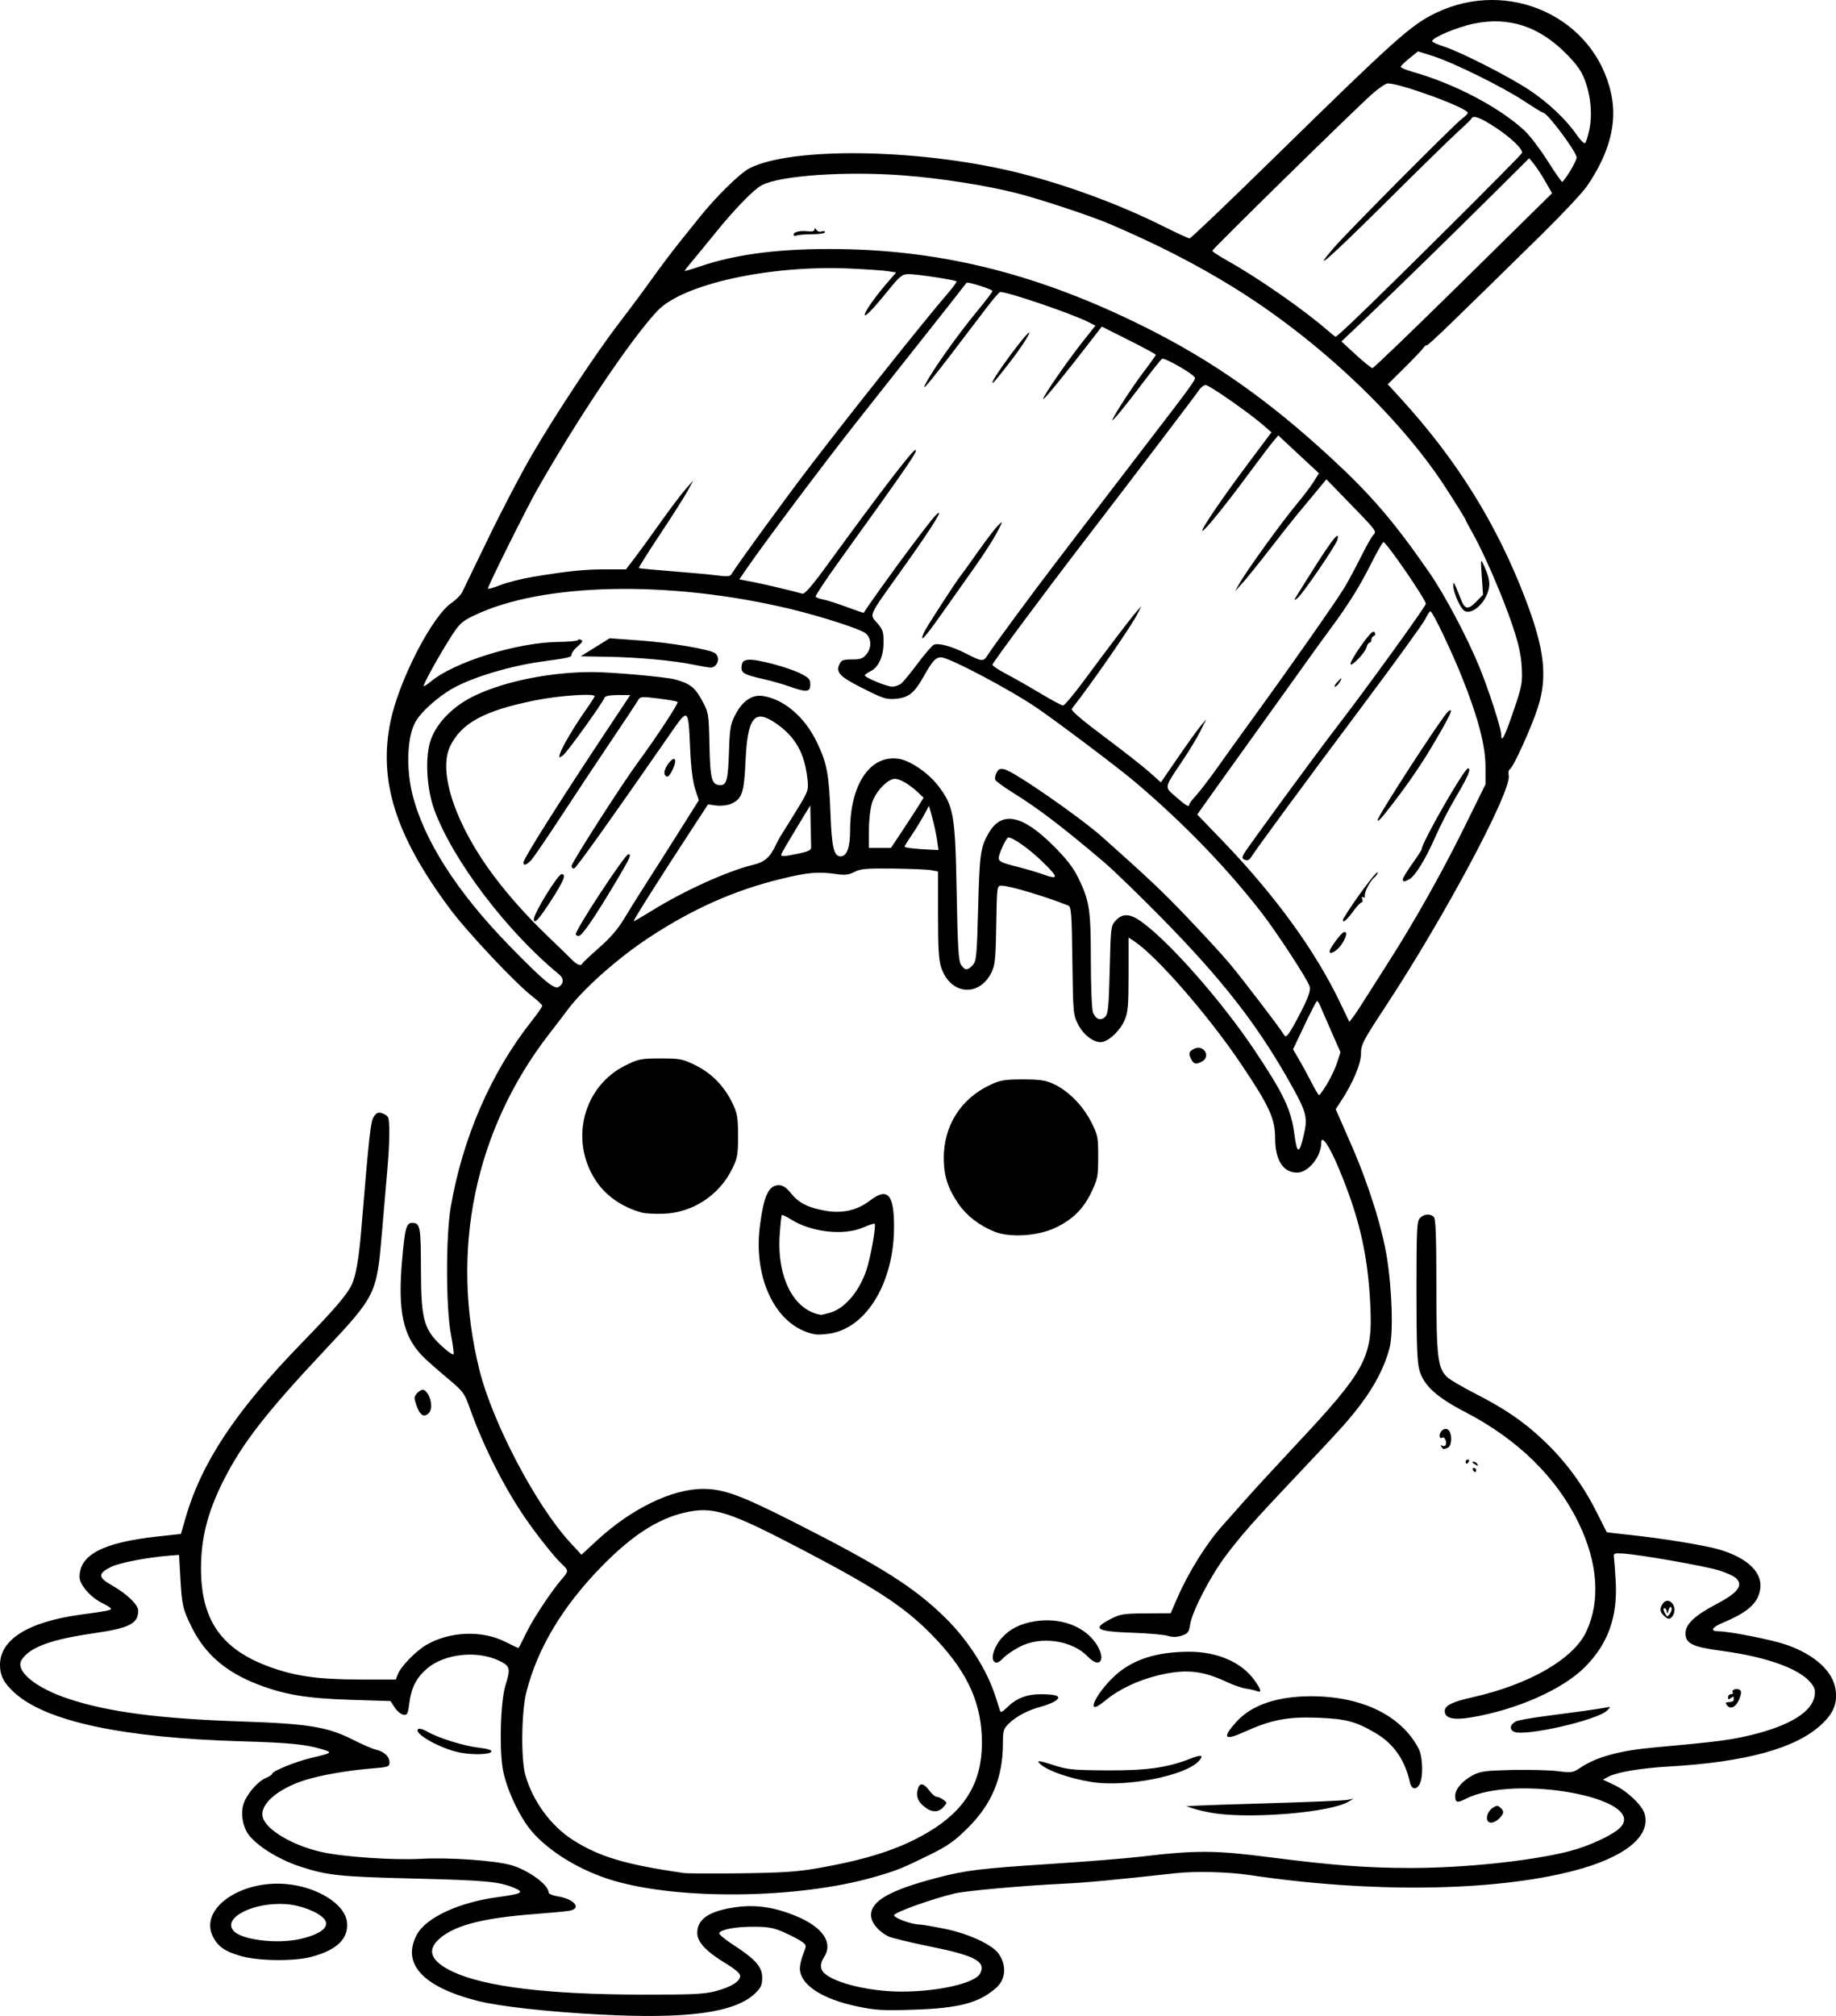 <?xml version="1.0" encoding="UTF-8" standalone="no"?>
<!-- Created with Inkscape (http://www.inkscape.org/) -->

<svg
   width="232.009mm"
   height="254.655mm"
   viewBox="0 0 232.009 254.655"
   version="1.1"
   id="svg1"
   xml:space="preserve"
   xmlns="http://www.w3.org/2000/svg"
   xmlns:svg="http://www.w3.org/2000/svg"><defs
     id="defs1" /><g
     id="layer1"
     transform="translate(-184.702,84.612)"><path
       style="fill:#000000"
       d="m 260.637,169.866 c -6.664,-0.349 -12.815,-1.033 -15.564,-1.73 -6.934,-1.759 -9.644,-4.694 -7.707,-8.349 1.148,-2.165 5.28,-4.091 10.208,-4.757 3.072,-0.415 3.436,-0.614 2.129,-1.162 -1.929,-0.81 -3.532,-0.96 -12.747,-1.19 -9.389,-0.235 -10.842,-0.388 -14.287,-1.503 -2.968,-0.961 -6.005,-2.937 -6.802,-4.427 -0.556,-1.039 -0.723,-2.389 -0.42,-3.404 0.372,-1.25 1.792,-2.931 2.846,-3.367 0.442,-0.183 0.804,-0.422 0.804,-0.53 0,-0.333 2.945,-1.534 4.895,-1.995 2.726,-0.645 2.781,-0.686 1.455,-1.092 -2.057,-0.63 -4.189,-0.843 -10.186,-1.016 -15.006,-0.435 -24.699,-2.498 -28.694,-6.107 -1.383,-1.25 -1.865,-2.168 -1.865,-3.552 0,-3.211 3.589,-5.444 10.186,-6.339 3.321,-0.45 3.837,-0.551 3.833,-0.751 -0.002,-0.103 -0.484,-0.417 -1.072,-0.699 -1.475,-0.707 -2.894,-2.329 -2.894,-3.308 0,-2.815 2.949,-4.353 9.789,-5.108 l 3.023,-0.333 0.571,-1.984 c 2.03,-7.05 6.371,-13.58 14.764,-22.205 4.025,-4.137 5.621,-5.998 6.241,-7.278 0.513,-1.059 0.904,-3.277 1.195,-6.764 1.023,-12.288 1.196,-13.853 1.595,-14.463 0.321,-0.49 0.562,-0.601 1.003,-0.464 0.319,0.1 0.668,0.314 0.775,0.476 0.274,0.416 0.244,3.21 -0.071,6.777 -0.148,1.673 -0.444,5.126 -0.658,7.673 -0.67,7.967 -0.725,8.081 -7.297,15.082 -7.446,7.931 -10.422,11.774 -12.806,16.536 -1.946,3.886 -2.777,7.17 -2.777,10.966 0,6.524 2.573,10.218 8.666,12.441 3.238,1.182 6.178,1.594 11.383,1.595 l 4.571,8.5e-4 0.251,-0.659 c 0.369,-0.97 2.259,-2.923 3.578,-3.696 2.941,-1.724 7.016,-1.899 9.959,-0.428 0.896,0.448 1.661,0.814 1.701,0.814 0.039,0 0.49,-0.871 1.002,-1.935 0.862,-1.793 3.2,-5.308 4.597,-6.911 0.752,-0.864 0.746,-0.977 -0.099,-1.758 -0.898,-0.83 -3.12,-3.616 -4.625,-5.801 -2.663,-3.865 -5.328,-9.139 -6.995,-13.846 -0.703,-1.985 -0.827,-2.15 -2.941,-3.916 -1.214,-1.014 -2.603,-2.251 -3.087,-2.75 -2.44,-2.512 -3.11,-5.67 -2.552,-12.031 0.359,-4.095 0.537,-4.762 1.273,-4.762 1.012,0 1.102,0.467 1.111,5.808 0.011,6.668 0.351,7.781 3.101,10.168 0.483,0.419 0.94,0.701 1.015,0.625 0.075,-0.075 -0.069,-1.192 -0.32,-2.482 -0.646,-3.314 -0.664,-12.421 -0.033,-16.103 1.507,-8.785 5.125,-17.083 10.285,-23.585 0.709,-0.894 1.285,-1.727 1.279,-1.852 -0.006,-0.125 -0.549,-0.644 -1.208,-1.153 -2.187,-1.69 -8.307,-8.198 -10.531,-11.199 -6.819,-9.2 -8.986,-16.083 -7.428,-23.594 1.07,-5.159 5.253,-13.277 7.697,-14.937 0.561,-0.381 1.166,-0.986 1.344,-1.345 0.178,-0.359 1.677,-3.45 3.331,-6.87 1.654,-3.42 4.115,-8.123 5.469,-10.451 2.985,-5.133 8.208,-13.022 11.122,-16.801 1.178,-1.528 2.994,-3.969 4.034,-5.424 1.04,-1.455 2.553,-3.469 3.362,-4.475 0.809,-1.006 1.992,-2.482 2.63,-3.28 2.145,-2.685 5.169,-5.653 6.391,-6.272 5.283,-2.677 20.98,-2.488 33.2,0.401 6.166,1.457 13.272,4.039 18.999,6.903 1.721,0.86 3.249,1.564 3.397,1.564 0.148,0 4.991,-4.624 10.762,-10.277 15.238,-14.922 17.206,-16.683 20.332,-18.194 9.247,-4.468 20.134,0.56 22.185,10.246 0.775,3.658 -0.223,7.447 -3.058,11.61 -0.545,0.8 -3.118,3.546 -5.718,6.102 -11.542,11.345 -14.349,14.052 -14.53,14.008 -0.106,-0.026 -0.289,0.113 -0.406,0.307 -0.118,0.194 -1.184,1.314 -2.369,2.489 l -2.155,2.135 1.678,1.838 c 7.081,7.755 12.121,15.866 15.727,25.314 2.403,6.296 2.801,9.783 1.561,13.665 -0.796,2.49 -3.076,7.523 -3.538,7.809 -0.165,0.102 -0.234,0.45 -0.152,0.774 0.456,1.818 -8.032,17.747 -15.53,29.145 -2.896,4.402 -3.133,4.858 -3.135,6.026 -0.002,1.28 -1.047,3.747 -2.55,6.019 l -0.645,0.975 1.96,4.471 c 2.172,4.954 3.936,10.558 4.532,14.392 0.645,4.154 0.794,9.43 0.319,11.283 -0.582,2.27 -1.81,4.694 -3.553,7.012 -1.573,2.091 -2.365,2.973 -8.499,9.46 -5.141,5.436 -6.694,7.195 -8.649,9.791 -1.947,2.585 -4.25,7.024 -4.504,8.679 -0.149,0.972 -0.286,1.152 -1.065,1.41 -0.618,0.204 -1.159,0.213 -1.754,0.03 -0.473,-0.146 -2.408,-0.319 -4.299,-0.385 -4.812,-0.168 -5.351,-0.497 -2.892,-1.763 1.17,-0.602 1.624,-0.673 4.428,-0.69 l 3.124,-0.019 0.857,-1.972 c 1.421,-3.269 3.729,-6.943 5.776,-9.197 0.482,-0.531 1.71,-1.914 2.729,-3.073 1.019,-1.159 3.846,-4.235 6.283,-6.835 9.08,-9.686 9.907,-11.231 9.578,-17.911 -0.313,-6.365 -1.393,-11.029 -3.992,-17.234 -1.218,-2.908 -2.213,-4.334 -2.213,-3.171 0,1.729 -1.637,3.737 -3.046,3.737 -1.767,0 -2.769,-1.576 -2.775,-4.366 -0.006,-2.47 -0.74,-4.064 -4.33,-9.393 -4.118,-6.112 -10.669,-13.629 -13.489,-15.476 l -0.701,-0.46 v 4.639 c 0,3.956 -0.073,4.81 -0.499,5.802 -0.51,1.189 -1.718,2.413 -2.685,2.72 -0.941,0.299 -2.427,-0.705 -3.164,-2.136 -0.651,-1.264 -0.667,-1.432 -0.754,-8.092 -0.079,-6.045 -0.138,-6.821 -0.529,-6.977 -2.96,-1.178 -7.429,-2.51 -8.422,-2.51 -0.579,0 -0.585,0.044 -0.667,4.961 -0.072,4.33 -0.149,5.095 -0.611,6.016 -1.583,3.156 -5.172,2.81 -6.338,-0.611 -0.317,-0.93 -0.409,-2.432 -0.409,-6.679 v -5.48 l -0.86,-0.161 c -0.473,-0.088 -2.646,-0.181 -4.829,-0.206 -3.349,-0.038 -4.11,0.028 -4.872,0.425 -0.708,0.368 -1.196,0.428 -2.249,0.276 -2.34,-0.339 -3.637,-0.225 -7.092,0.621 -5.826,1.427 -11.032,3.737 -16.522,7.33 -4.071,2.665 -8.536,6.641 -10.531,9.379 -0.295,0.405 -1.267,1.677 -2.159,2.827 -9.42,12.137 -12.593,27.415 -8.829,42.515 1.645,6.6 7.147,17.068 11.403,21.696 l 1.481,1.61 1.959,-1.809 c 4.349,-4.018 9.48,-6.509 13.403,-6.509 2.617,0 4.735,0.776 11.574,4.24 10.927,5.534 15.141,8.198 19.034,12.032 2.931,2.886 5.3,6.615 6.386,10.054 0.23,0.728 0.47,1.486 0.534,1.686 0.084,0.262 0.316,0.163 0.836,-0.357 1.209,-1.209 2.517,-1.726 4.355,-1.721 2.07,0.005 2.661,0.297 1.765,0.871 -0.347,0.222 -1.165,0.545 -1.819,0.718 -1.581,0.417 -3.038,1.18 -3.987,2.087 -0.702,0.671 -0.777,0.906 -0.777,2.451 0,4.398 -1.374,7.717 -4.466,10.788 -1.655,1.644 -2.515,2.248 -4.795,3.37 -3.527,1.735 -4.163,1.99 -7.036,2.814 -9.551,2.74 -24.548,2.934 -32.973,0.428 -4.088,-1.216 -8.02,-3.59 -10.264,-6.197 -1.472,-1.71 -3.033,-4.961 -3.595,-7.487 -0.548,-2.462 -0.386,-8.924 0.275,-11.015 0.663,-2.096 0.58,-2.4 -0.846,-3.074 -2.788,-1.32 -6.888,-0.866 -9.073,1.004 -1.345,1.151 -2,2.429 -2.243,4.378 -0.17,1.361 -0.254,1.524 -0.75,1.452 -0.307,-0.044 -0.799,-0.45 -1.092,-0.902 l -0.533,-0.821 -5.027,-0.158 c -5.578,-0.175 -8.405,-0.65 -11.857,-1.993 -3.931,-1.529 -6.547,-3.79 -8.189,-7.08 -1.173,-2.35 -1.285,-2.83 -1.484,-6.325 l -0.166,-2.91 -1.058,0.081 c -2.87,0.22 -6.46,0.907 -7.538,1.442 -1.696,0.842 -1.665,1.323 0.15,2.347 1.829,1.032 3.287,2.437 3.287,3.167 0,1.654 -1.102,2.211 -5.69,2.875 -5.34,0.773 -7.999,1.752 -9.028,3.326 -0.906,1.385 1.7,3.558 5.948,4.957 5.037,1.659 11.453,2.499 21.735,2.844 8.554,0.287 10.981,0.684 14.198,2.324 1.14,0.581 2.431,1.138 2.867,1.237 1.041,0.236 1.72,0.87 1.72,1.607 0,0.552 -0.15,0.605 -2.183,0.768 -3.034,0.244 -6.372,0.819 -8.403,1.448 -3.523,1.091 -5.836,3.09 -5.433,4.695 0.401,1.597 3.761,3.591 7.438,4.415 2.759,0.618 9.075,1.051 12.55,0.86 3.549,-0.195 9.291,0.204 11.377,0.79 2.179,0.613 4.761,2.487 4.762,3.457 1.8e-4,0.169 0.506,0.389 1.125,0.488 2.166,0.349 3.128,1.561 1.455,1.834 -0.473,0.077 -2.467,0.264 -4.432,0.414 -6.123,0.47 -9.616,1.321 -11.594,2.825 -2.076,1.579 -1.626,3.057 1.359,4.46 4.02,1.89 12.031,2.865 23.728,2.886 6.678,0.012 8.054,-0.054 9.525,-0.455 1.947,-0.531 3.043,-1.219 3.043,-1.911 0,-0.297 -0.636,-0.856 -1.72,-1.511 -2.579,-1.56 -3.704,-2.75 -3.704,-3.917 0,-1.748 1.488,-2.758 4.771,-3.236 2.597,-0.378 4.982,-0.031 7.775,1.131 3.325,1.384 4.658,3.362 3.479,5.163 -0.544,0.83 -0.524,1.527 0.059,2.055 1.388,1.256 5.803,2.3 9.729,2.3 4.631,0 9.269,-1.059 9.914,-2.262 0.817,-1.526 -0.589,-2.287 -6.375,-3.452 -2.492,-0.502 -4.85,-1.077 -5.239,-1.279 -1.286,-0.665 -2.151,-1.743 -2.151,-2.68 0,-1.791 2.412,-3.152 8.334,-4.702 3.667,-0.96 5.466,-1.178 14.552,-1.767 4.366,-0.283 9.443,-0.693 11.284,-0.912 6.924,-0.823 9.28,-0.81 16.233,0.086 7.958,1.026 12.311,1.356 17.859,1.353 6.778,-0.003 15.202,-0.896 19.981,-2.118 2.489,-0.636 5.572,-2.074 6.449,-3.008 3.459,-3.681 -13.311,-6.786 -19.526,-3.615 -1.107,0.565 -1.347,0.495 -1.347,-0.393 0,-0.819 0.918,-1.89 2.208,-2.573 0.957,-0.507 1.596,-0.594 4.936,-0.672 2.11,-0.049 4.703,0.017 5.762,0.146 1.805,0.221 1.985,0.195 2.873,-0.408 2.017,-1.371 4.97,-2.186 9.349,-2.581 8.065,-0.728 9.7,-0.94 12.413,-1.608 4.778,-1.176 7.546,-2.899 7.87,-4.901 0.118,-0.73 0.012,-1.081 -0.517,-1.71 -1.493,-1.774 -5.611,-3.238 -11.209,-3.985 -3.706,-0.494 -4.582,-0.919 -4.582,-2.221 0,-1.145 1.14,-2.229 3.836,-3.647 2.723,-1.432 3.45,-2.329 2.626,-3.24 -0.255,-0.282 -1.248,-0.755 -2.206,-1.051 -1.814,-0.561 -10.122,-2.02 -12.193,-2.141 -1.051,-0.062 -1.181,-0.009 -1.112,0.448 0.043,0.285 0.145,1.649 0.225,3.031 0.262,4.513 -0.956,7.921 -3.883,10.864 -2.82,2.835 -8.601,5.392 -14.387,6.364 -2.247,0.378 -3.333,0.113 -3.333,-0.811 0,-0.684 0.95,-1.158 3.44,-1.716 7.256,-1.626 12.86,-4.862 14.467,-8.351 1.782,-3.869 1.447,-8.621 -0.959,-13.626 -2.784,-5.792 -7.711,-10.62 -14.352,-14.064 -3.614,-1.874 -5.23,-3.342 -5.784,-5.252 -0.3,-1.036 -0.383,-3.216 -0.383,-10.072 0,-7.839 0.046,-8.797 0.444,-9.194 0.52,-0.52 1.302,-0.576 1.752,-0.126 0.234,0.234 0.318,2.529 0.318,8.683 0,9.023 0.169,10.431 1.384,11.567 0.33,0.308 1.886,1.219 3.457,2.023 3.853,1.972 6.125,3.522 8.66,5.907 2.722,2.56 4.988,5.601 6.664,8.941 0.73,1.455 1.344,2.666 1.365,2.692 0.021,0.025 1.287,0.177 2.814,0.337 4.391,0.461 9.763,1.346 11.584,1.909 3.545,1.095 5.373,2.958 4.977,5.072 -0.321,1.709 -1.585,2.815 -4.722,4.129 -1.408,0.59 -1.638,1.075 -0.509,1.075 1.335,0 6.748,1.072 8.516,1.686 3.689,1.281 6.008,3.431 6.277,5.819 0.19,1.688 -0.309,2.865 -1.809,4.269 -3.215,3.007 -9.543,4.748 -19.288,5.306 -3.483,0.199 -6.519,0.707 -7.59,1.268 l -0.737,0.386 1.508,0.714 c 1.64,0.776 3.524,2.608 3.796,3.69 0.708,2.821 -2.636,5.461 -9.016,7.117 -10.076,2.616 -25.609,2.823 -40.865,0.543 -2.776,-0.415 -6.879,-0.521 -9.406,-0.243 -8.097,0.89 -11.37,1.195 -14.287,1.333 -4.863,0.23 -12.166,0.883 -13.602,1.217 -2.802,0.652 -7.697,2.406 -7.697,2.758 0,0.362 2.249,1.179 3.248,1.179 0.278,0 1.712,0.246 3.187,0.546 2.983,0.608 5.961,1.984 6.77,3.129 1.045,1.478 0.915,3.257 -0.316,4.331 -2.193,1.913 -4.674,2.563 -10.507,2.753 -3.772,0.123 -4.726,0.067 -7.011,-0.411 -4.526,-0.946 -7.276,-2.77 -7.276,-4.826 0,-0.412 0.194,-1.235 0.432,-1.829 0.424,-1.059 0.42,-1.089 -0.179,-1.527 -0.336,-0.246 -1.335,-0.769 -2.218,-1.164 -1.331,-0.594 -1.993,-0.719 -3.856,-0.726 -2.258,-0.009 -4.08,0.32 -4.37,0.789 -0.086,0.138 0.689,0.798 1.722,1.466 2.861,1.851 3.706,2.803 3.706,4.174 0,0.928 -0.154,1.279 -0.86,1.962 -2.54,2.458 -8.491,3.284 -19.513,2.706 z m 27.384,-18.491 c 6.392,-1.129 10.411,-2.439 13.981,-4.557 4.657,-2.763 6.765,-6.257 6.782,-11.241 0.017,-4.822 -1.684,-8.722 -5.66,-12.983 -3.651,-3.912 -7.129,-6.261 -16.691,-11.274 -9.736,-5.104 -11.629,-5.704 -15.282,-4.847 -3.393,0.796 -6.642,2.913 -10.438,6.8 -4.927,5.046 -8.089,10.324 -9.494,15.851 -0.627,2.467 -0.705,8.411 -0.136,10.451 0.917,3.29 3.201,6.424 5.981,8.208 3.33,2.137 6.636,3.127 14.023,4.198 0.437,0.063 3.711,0.079 7.276,0.034 5.158,-0.064 7.131,-0.195 9.657,-0.642 z m 13.382,-7.854 c -0.792,-0.666 -1.004,-1.424 -0.653,-2.336 0.244,-0.637 0.735,-0.504 1.385,0.375 0.323,0.437 0.739,0.794 0.925,0.794 0.186,0 0.568,0.168 0.848,0.373 0.501,0.366 0.501,0.383 0.01,0.926 -0.671,0.742 -1.53,0.697 -2.515,-0.132 z m 48.108,-85.022 c 0.464,-2.092 0.256,-2.761 -2.183,-7.025 -3.956,-6.915 -8.308,-12.462 -15.65,-19.947 -2.91,-2.967 -6.291,-6.242 -7.513,-7.278 -5.251,-4.453 -8.267,-6.749 -11.496,-8.752 -1.141,-0.708 -2.133,-1.437 -2.203,-1.621 -0.07,-0.183 0.01,-0.591 0.179,-0.906 0.243,-0.453 0.454,-0.536 1.013,-0.397 1.26,0.314 9.516,6.034 12.349,8.556 5.763,5.13 7.676,6.939 10.744,10.158 1.981,2.078 4.312,4.612 5.181,5.631 1.479,1.734 6.408,8.171 6.971,9.104 0.226,0.375 0.3,0.363 0.673,-0.108 0.23,-0.291 0.954,-1.587 1.608,-2.879 0.885,-1.75 1.145,-2.524 1.017,-3.032 -0.196,-0.783 -4.084,-6.748 -6.062,-9.303 -4.449,-5.745 -10.034,-11.505 -16.164,-16.671 -2.041,-1.72 -9.594,-7.409 -12.219,-9.204 -3.39,-2.318 -11.131,-6.404 -12.134,-6.404 -0.682,0 -1.098,0.456 -2.182,2.387 -1.181,2.105 -1.901,2.692 -3.493,2.845 -1.214,0.117 -1.597,-0.002 -4.124,-1.273 -2.989,-1.504 -3.522,-2.039 -3.055,-3.066 0.245,-0.538 0.474,-0.628 1.596,-0.628 1.111,0 1.395,-0.109 1.878,-0.723 0.653,-0.831 0.561,-2.035 -0.201,-2.613 -0.695,-0.527 -5.593,-2.106 -9.326,-3.006 -15.361,-3.705 -31.529,-3.374 -40.174,0.822 -1.492,0.724 -1.814,1.029 -2.91,2.754 -1.525,2.399 -3.511,6.001 -3.381,6.131 0.053,0.053 0.45,-0.2 0.881,-0.563 2.916,-2.454 10.814,-4.924 16.014,-5.008 1.418,-0.023 2.578,-0.127 2.58,-0.232 0.001,-0.105 0.177,-0.123 0.39,-0.041 0.296,0.113 0.201,0.305 -0.397,0.809 -0.432,0.363 -0.785,0.823 -0.785,1.022 0,0.375 -0.266,0.439 -3.836,0.929 -3.887,0.533 -8.675,1.97 -11.11,3.335 -2.016,1.13 -4.187,3.098 -4.86,4.406 -0.981,1.907 -1.111,5.816 -0.301,9.047 1.444,5.764 5.621,12.292 12.164,19.012 4.379,4.497 5.747,5.641 6.318,5.281 0.659,-0.415 0.669,-1.065 0.023,-1.595 -6.574,-5.395 -13.383,-14.368 -15.732,-20.733 -1.026,-2.78 -1.219,-6.875 -0.424,-8.979 0.84,-2.223 2.937,-4.282 5.643,-5.542 3.884,-1.808 9.509,-2.92 14.762,-2.919 2.4,7.873e-4 9.275,0.616 10.431,0.933 1.878,0.516 2.505,0.999 3.373,2.598 0.874,1.611 0.881,1.653 0.969,5.724 0.094,4.316 0.291,5.027 1.398,5.027 0.774,0 0.959,-0.734 1.072,-4.246 0.094,-2.93 0.187,-3.474 0.788,-4.63 0.921,-1.773 2.138,-2.596 3.517,-2.378 2.672,0.422 5.277,2.656 6.8,5.831 1.277,2.662 1.534,4.022 1.724,9.128 0.155,4.157 0.427,5.292 1.272,5.292 0.785,0 1.2,-1.113 1.2,-3.221 0,-5.896 2.552,-9.658 6.171,-9.097 1.462,0.227 3.758,1.812 5.003,3.455 1.927,2.542 2.114,3.632 2.293,13.361 0.129,6.981 0.233,8.711 0.553,9.194 0.491,0.741 0.839,0.75 1.483,0.038 0.457,-0.504 0.521,-1.183 0.68,-7.21 0.18,-6.813 0.29,-7.613 1.284,-9.383 1.645,-2.928 4.24,-2.447 8.221,1.522 1.619,1.614 2.516,2.765 3.119,3.998 1.452,2.974 1.613,4.022 1.617,10.488 0.002,3.228 0.12,6.178 0.264,6.555 0.337,0.886 0.987,1.125 1.546,0.567 0.376,-0.376 0.462,-1.272 0.575,-5.968 0.129,-5.398 0.147,-5.542 0.774,-6.209 0.858,-0.913 1.799,-0.868 3.221,0.154 3.582,2.574 10.162,10.047 14.307,16.246 3.67,5.49 4.632,7.511 5.026,10.561 0.345,2.671 0.642,2.645 1.253,-0.109 z M 284.45,2.097 c -0.8,-0.285 -2.289,-0.708 -3.307,-0.938 -2.491,-0.564 -2.828,-0.765 -2.728,-1.631 0.065,-0.566 0.24,-0.728 0.864,-0.799 1.005,-0.114 4.933,0.918 6.56,1.724 1.079,0.535 1.257,0.734 1.257,1.412 0,0.961 -0.483,1.003 -2.646,0.232 z M 272.279,-0.665 C 269.681,-1.187 265.403,-1.579 261.544,-1.649 l -3.458,-0.063 1.829,-1.138 1.829,-1.138 3.746,0.271 c 4.016,0.29 9,1.139 9.598,1.635 0.717,0.595 0.236,1.865 -0.679,1.795 -0.226,-0.017 -1.184,-0.187 -2.13,-0.377 z M 352.407,52.292 c 0.476,-0.785 1.049,-2.005 1.275,-2.712 l 0.41,-1.285 -1.11,-2.514 c -0.611,-1.382 -1.245,-2.841 -1.409,-3.241 -0.164,-0.4 -0.362,-0.721 -0.439,-0.714 -0.077,0.007 -0.792,1.385 -1.588,3.061 l -1.448,3.048 0.73,1.238 c 0.401,0.681 1.108,1.982 1.571,2.892 0.463,0.91 0.909,1.654 0.993,1.654 0.084,0 0.541,-0.642 1.017,-1.427 z m 4.865,-10.83 c 0.621,-0.993 1.907,-3.017 2.859,-4.498 3.176,-4.941 6.811,-11.394 9.565,-16.981 l 2.727,-5.532 -0.006,-2.261 c -0.007,-2.626 -0.927,-6.14 -2.913,-11.124 -1.366,-3.427 -3.776,-8.468 -4.047,-8.464 -0.098,0.002 -0.393,0.451 -0.655,0.999 -0.262,0.548 -3.817,5.458 -7.899,10.911 -7.413,9.903 -13.599,18.307 -14.131,19.196 -0.181,0.303 -0.444,0.408 -0.739,0.295 -0.379,-0.146 -0.405,-0.273 -0.153,-0.745 0.385,-0.72 9.158,-12.694 11.948,-16.307 3.521,-4.561 11.053,-14.981 11.053,-15.291 0,-0.539 -4.985,-7.792 -5.355,-7.792 -0.108,-2e-6 -0.795,1.193 -1.526,2.651 -1.452,2.893 -2.867,5.168 -5.059,8.136 -0.781,1.058 -1.992,2.725 -2.689,3.704 -0.698,0.979 -2.295,3.209 -3.549,4.956 C 340.635,11.764 337.152,16.623 336.602,17.412 l -0.606,0.868 3.102,3.217 c 6.708,6.958 11.78,13.924 14.94,20.52 l 1.176,2.454 0.465,-0.602 c 0.256,-0.331 0.973,-1.414 1.593,-2.408 z m -4.551,-5.914 c 0.015,-0.375 1.43,-2.287 1.777,-2.401 0.519,-0.172 0.389,0.564 -0.274,1.547 -0.554,0.822 -1.524,1.373 -1.503,0.854 z m 1.742,-4.12 c 1.267,-2.152 4.334,-6.273 4.334,-5.823 0,0.148 -0.186,0.423 -0.414,0.612 -0.559,0.464 -1.298,1.885 -1.209,2.327 0.039,0.197 -0.054,0.28 -0.208,0.185 -0.17,-0.105 -0.217,-0.012 -0.122,0.238 0.087,0.226 0.046,0.411 -0.09,0.411 -0.136,0 -0.633,0.536 -1.103,1.191 -0.47,0.655 -0.974,1.191 -1.119,1.191 -0.145,0 -0.176,-0.149 -0.069,-0.331 z m 7.509,-4.98 c 0,-0.156 0.536,-1.034 1.191,-1.952 0.655,-0.918 1.191,-1.743 1.191,-1.833 0,-0.824 5.384,-10.219 5.856,-10.219 0.444,0 -0.008,1.067 -1.53,3.617 -0.797,1.334 -1.969,3.608 -2.605,5.053 -1.266,2.876 -2.545,4.944 -3.311,5.354 -0.628,0.336 -0.792,0.332 -0.792,-0.02 z m -3.175,-7.488 c 0,-0.504 8.159,-13.076 8.868,-13.663 0.88,-0.73 0.31,0.488 -2.174,4.648 -1.269,2.126 -2.956,4.575 -4.774,6.931 -1.509,1.955 -1.92,2.402 -1.92,2.085 z M 353.638,1.596 c 0.263,-0.291 0.521,-0.529 0.572,-0.529 0.051,0 -0.055,0.238 -0.237,0.529 -0.182,0.291 -0.439,0.529 -0.572,0.529 -0.133,0 -0.026,-0.238 0.237,-0.529 z m 1.72,-2.348 c 0,-0.349 1.244,-2.282 2.279,-3.54 0.414,-0.504 0.659,-0.631 0.794,-0.412 0.107,0.174 0.055,0.363 -0.116,0.42 -0.171,0.057 -0.311,0.272 -0.311,0.479 0,0.206 -0.106,0.375 -0.236,0.375 -0.13,0 -0.304,0.27 -0.386,0.599 -0.172,0.686 -2.024,2.589 -2.024,2.08 z M 258.3,37.089 c 0.049,-0.124 0.999,-1.021 2.113,-1.992 1.378,-1.202 2.39,-2.376 3.168,-3.677 0.629,-1.051 1.909,-3.101 2.846,-4.556 0.937,-1.455 2.801,-4.389 4.143,-6.519 l 2.44,-3.873 -0.466,-1.419 c -0.301,-0.917 -0.523,-2.694 -0.627,-5.024 C 271.68,4.696 271.722,4.724 269.266,8.268 261.883,18.921 257.55,24.991 257.264,25.083 c -0.182,0.058 -0.331,-0.084 -0.331,-0.315 0,-0.43 6.324,-10.288 8.467,-13.199 2.277,-3.093 5.078,-7.364 4.928,-7.514 -0.083,-0.083 -1.178,-0.278 -2.432,-0.434 -2.148,-0.266 -2.298,-0.252 -2.571,0.235 -0.159,0.285 -1.606,2.468 -3.216,4.852 -1.61,2.384 -4.454,6.67 -6.322,9.525 -1.867,2.855 -3.644,5.459 -3.949,5.786 -0.589,0.634 -0.991,0.766 -0.991,0.328 0,-0.503 4.491,-7.608 11.048,-17.478 l 2.449,-3.686 h -1.561 c -1.004,0 -1.607,0.118 -1.689,0.331 -0.293,0.757 -4.745,6.934 -5.254,7.29 -0.522,0.366 -0.542,0.353 -0.361,-0.243 0.247,-0.811 1.75,-3.353 3.216,-5.441 0.631,-0.899 1.148,-1.703 1.148,-1.786 0,-0.403 -4.53,-0.084 -7.589,0.534 -6.373,1.288 -9.262,2.857 -10.676,5.797 -1.563,3.251 0.713,9.976 5.553,16.404 1.897,2.52 4.19,5.082 6.735,7.525 1.297,1.245 2.666,2.577 3.043,2.96 0.71,0.721 1.238,0.924 1.391,0.533 z m -0.838,-3.699 c 0,-0.637 6.222,-10.098 6.64,-10.098 0.438,0 0.251,0.416 -1.56,3.459 -2.712,4.557 -4.292,6.86 -4.707,6.86 -0.205,0 -0.373,-0.099 -0.373,-0.221 z m -5.292,-1.905 c 0,-0.754 3.038,-5.68 3.503,-5.68 0.621,0 0.276,0.853 -1.379,3.407 -1.513,2.335 -2.124,2.99 -2.124,2.273 z m 16.551,-18.224 c -0.196,-0.317 0.112,-1.095 0.672,-1.697 0.659,-0.71 0.855,-0.113 0.327,0.994 -0.454,0.953 -0.726,1.144 -0.999,0.704 z m -1.493,17.07 c 3.974,-2.458 9.517,-4.956 12.659,-5.704 1.441,-0.343 2.125,-0.946 2.866,-2.526 0.205,-0.437 0.581,-1.112 0.836,-1.501 0.255,-0.389 1.103,-1.754 1.884,-3.033 1.378,-2.257 1.416,-2.37 1.261,-3.791 -0.355,-3.248 -1.516,-5.31 -3.937,-6.989 -2.771,-1.922 -3.632,-0.847 -3.892,4.863 -0.179,3.941 -0.451,4.706 -1.883,5.299 -0.432,0.179 -1.25,0.263 -1.817,0.187 l -1.031,-0.138 -2.102,3.213 c -4.039,6.172 -7.434,11.547 -7.293,11.547 0.078,0 1.18,-0.642 2.448,-1.427 z m 49.193,-6.105 c -1.681,-1.625 -3.695,-3.052 -4.307,-3.052 -0.243,0 -1.207,2.078 -1.207,2.603 0,0.414 0.399,0.608 2.183,1.057 1.201,0.302 2.659,0.725 3.241,0.94 2.201,0.811 2.218,0.509 0.089,-1.548 z m -30.781,-1.024 c 1.21,-0.252 1.582,-0.438 1.565,-0.782 -0.012,-0.249 -0.042,-1.544 -0.066,-2.877 l -0.044,-2.425 -1.753,2.888 c -0.964,1.589 -1.81,3.037 -1.88,3.219 -0.156,0.404 0.143,0.401 2.178,-0.022 z m 17.477,-1.697 c -0.098,-0.691 -0.367,-1.948 -0.598,-2.793 l -0.42,-1.536 -0.696,1.272 c -0.383,0.699 -1.08,1.829 -1.548,2.51 -0.469,0.681 -0.853,1.299 -0.853,1.374 0,0.137 1.382,0.299 3.271,0.384 l 1.022,0.046 z m -4.38,-1.191 c 0.798,-1.201 1.726,-2.629 2.063,-3.174 l 0.612,-0.991 -0.742,-0.698 c -1.051,-0.989 -2.237,-1.682 -2.881,-1.683 -0.895,-0.002 -2.418,1.579 -2.874,2.985 -0.24,0.738 -0.411,2.2 -0.411,3.506 v 2.24 h 1.391 1.391 z m 36.248,-3.314 c 0,-0.113 0.384,-0.619 0.852,-1.124 0.469,-0.505 1.697,-2.109 2.729,-3.565 1.032,-1.455 3.06,-4.274 4.506,-6.264 4.846,-6.67 10.604,-14.888 11.553,-16.49 0.517,-0.873 1.443,-2.6 2.057,-3.836 0.614,-1.237 1.301,-2.459 1.528,-2.715 0.48,-0.544 0.603,-0.382 -3.38,-4.486 l -2.514,-2.59 -1.455,1.755 c -0.8,0.965 -1.872,2.256 -2.381,2.868 -0.509,0.612 -2.024,2.531 -3.366,4.265 -1.342,1.734 -2.87,3.628 -3.396,4.21 l -0.956,1.058 0.598,-1.058 c 0.881,-1.557 5.396,-7.811 7.123,-9.863 0.823,-0.978 1.809,-2.276 2.193,-2.885 l 0.697,-1.106 -2.572,-2.394 -2.572,-2.394 -0.711,0.854 c -0.391,0.47 -1.809,2.343 -3.151,4.162 -2.912,3.947 -5.563,7.2 -5.73,7.032 -0.177,-0.177 2.584,-4.225 5.87,-8.61 l 2.868,-3.827 -1.028,-0.894 c -1.798,-1.565 -6.832,-5.074 -7.281,-5.076 -0.238,-0.001 -0.635,0.306 -0.882,0.684 -0.389,0.593 -8.29,10.984 -14.428,18.973 -5.274,6.864 -11.635,15.427 -11.637,15.663 -0.001,0.146 0.741,0.65 1.65,1.122 0.909,0.472 2.843,1.57 4.298,2.442 1.455,0.871 2.79,1.587 2.967,1.59 0.177,0.003 1.356,-1.393 2.62,-3.103 3.174,-4.292 5.782,-7.721 6.59,-8.665 l 0.68,-0.794 -0.448,0.926 c -0.724,1.494 -5.74,8.749 -8.339,12.061 -0.147,0.187 1.27,1.404 4.07,3.495 2.363,1.764 4.947,3.79 5.743,4.502 l 1.447,1.295 2.125,-3.095 c 1.169,-1.702 2.46,-3.5 2.87,-3.996 l 0.746,-0.901 -0.717,1.455 c -0.394,0.8 -1.396,2.467 -2.226,3.704 -2.453,3.657 -2.393,3.345 -0.896,4.664 1.272,1.121 1.686,1.355 1.686,0.951 z m 13.354,-25.988 c 0.118,-0.218 1.293,-2.094 2.61,-4.167 2.215,-3.487 3.077,-4.512 2.753,-3.271 -0.18,0.689 -4.27,6.687 -4.991,7.32 -0.367,0.322 -0.506,0.366 -0.372,0.118 z m 27.665,14.047 c 1.029,-3.039 1.103,-3.443 0.992,-5.424 -0.088,-1.57 -0.406,-2.986 -1.193,-5.315 -1.198,-3.545 -3.565,-9.03 -4.97,-11.515 -0.508,-0.898 -0.923,-1.679 -0.923,-1.734 0,-0.102 -1.314,-2.222 -2.615,-4.218 -5.811,-8.919 -16.126,-18.63 -26.754,-25.187 -4.735,-2.921 -9.464,-5.344 -15.478,-7.931 -2.399,-1.032 -8.882,-3.186 -11.859,-3.94 -3.932,-0.997 -9.574,-1.883 -14.292,-2.246 -7.32,-0.562 -15.57,0.003 -17.941,1.228 -0.983,0.508 -3.404,2.99 -5.783,5.926 -1.091,1.347 -2.431,2.979 -2.977,3.626 -0.546,0.647 -0.992,1.221 -0.992,1.276 0,0.055 0.863,-0.195 1.918,-0.556 4.675,-1.599 10.35,-2.302 17.724,-2.196 13.275,0.192 25.332,3.274 38.517,9.848 8.51,4.243 15.547,9.182 23.431,16.446 5.168,4.762 8.028,8.094 12.533,14.6 1.897,2.74 4.719,8.054 6.257,11.781 1.199,2.908 2.808,7.88 2.808,8.679 0,1.124 0.447,0.242 1.596,-3.15 z m -6.438,-12.674 c -0.543,-0.611 -1.247,-2.373 -1.223,-3.059 0.021,-0.587 0.091,-0.457 1.008,1.863 0.469,1.186 0.898,1.234 1.89,0.211 l 0.866,-0.893 -0.162,-2.327 c -0.146,-2.104 -0.127,-2.251 0.199,-1.533 0.769,1.69 0.909,2.457 0.619,3.399 -0.577,1.88 -2.413,3.223 -3.198,2.34 z M 284.979,-54.966 c 0,-0.352 0.824,-0.546 1.826,-0.43 0.523,0.061 0.822,-0.022 0.824,-0.23 0.003,-0.226 0.076,-0.212 0.238,0.044 0.129,0.203 0.424,0.296 0.657,0.207 0.233,-0.089 0.424,-0.047 0.424,0.094 0,0.141 -0.705,0.256 -1.566,0.256 -0.861,0 -1.754,0.072 -1.984,0.161 -0.23,0.088 -0.419,0.043 -0.419,-0.101 z m 13.681,56.628 c 0.28,-0.255 1.203,-1.39 2.049,-2.523 0.847,-1.133 1.742,-2.169 1.991,-2.302 0.522,-0.279 2.258,0.178 3.95,1.042 2.237,1.141 2.318,1.145 2.945,0.132 0.559,-0.904 5.738,-7.92 8.669,-11.744 0.83,-1.082 2.521,-3.294 3.758,-4.916 1.237,-1.622 4.163,-5.439 6.503,-8.483 6.673,-8.682 7.262,-9.484 7.171,-9.767 -0.146,-0.458 -3.831,-2.579 -4.144,-2.386 -0.164,0.101 -1.295,1.513 -2.514,3.136 -2.105,2.804 -4.016,5.112 -3.758,4.54 0.41,-0.912 2.604,-4.269 3.92,-5.998 0.854,-1.122 1.553,-2.106 1.553,-2.186 0,-0.08 -1.535,-0.915 -3.411,-1.855 l -3.411,-1.709 -1.269,1.641 c -3.542,4.58 -6.011,7.604 -6.12,7.495 -0.16,-0.16 2.981,-4.721 5.001,-7.262 l 1.585,-1.995 -0.884,-0.45 c -2.179,-1.108 -10.687,-3.988 -11.179,-3.784 -0.158,0.066 -0.939,0.977 -1.734,2.026 -7.185,9.475 -8.561,11.174 -7.541,9.315 1.03,-1.877 4.13,-6.211 6.395,-8.94 1.061,-1.279 1.93,-2.424 1.93,-2.545 0,-0.211 -3.166,-1.214 -3.276,-1.037 -0.095,0.152 -3.496,4.469 -6.439,8.174 -1.569,1.974 -3.644,4.594 -4.612,5.821 -0.968,1.227 -2.337,2.962 -3.043,3.855 -3.903,4.942 -11.426,14.97 -13.595,18.122 l -1.025,1.489 1.642,0.316 c 1.477,0.284 5.199,1.163 6.308,1.49 0.316,0.093 1.208,-0.936 3.281,-3.783 6.633,-9.109 10.66,-14.362 11.008,-14.362 0.425,0 -0.686,1.621 -9.685,14.134 -1.666,2.317 -2.977,4.298 -2.912,4.402 0.064,0.104 0.505,0.263 0.98,0.352 0.475,0.09 1.809,0.517 2.965,0.949 1.156,0.432 2.117,0.759 2.136,0.727 0.395,-0.677 3.767,-5.39 5.722,-7.996 2.782,-3.709 3.533,-4.63 3.772,-4.63 0.284,0 -1.506,2.745 -4.744,7.276 -4.238,5.931 -4.043,5.506 -3.051,6.637 0.696,0.793 0.81,1.13 0.81,2.395 0,1.787 -0.604,3.16 -1.623,3.687 -0.417,0.216 -0.758,0.454 -0.758,0.53 0,0.277 2.799,1.431 3.476,1.434 0.384,0.001 0.928,-0.206 1.208,-0.46 z m 2.782,-6.35 c 0.276,-0.643 4.155,-6.624 4.757,-7.333 0.128,-0.151 1.071,-1.464 2.097,-2.92 1.025,-1.455 2.167,-2.943 2.536,-3.307 0.645,-0.635 0.639,-0.599 -0.162,0.926 -0.459,0.873 -1.694,2.795 -2.745,4.271 -1.051,1.476 -2.923,4.123 -4.16,5.883 -2.208,3.14 -2.942,3.924 -2.323,2.48 z m 8.679,-31.623 c -0.014,-0.493 4.253,-6.279 4.631,-6.279 0.213,0 -1.176,2.118 -2.494,3.804 -1.875,2.399 -2.13,2.693 -2.136,2.474 z m -58.145,24.575 c 4.466,-0.738 6.559,-0.956 9.204,-0.956 h 2.621 l 0.998,-1.297 c 0.549,-0.713 2.043,-2.767 3.319,-4.564 1.277,-1.797 2.746,-3.743 3.265,-4.325 l 0.944,-1.058 -0.722,1.323 c -0.397,0.728 -1.972,3.202 -3.499,5.499 -1.527,2.297 -2.731,4.214 -2.675,4.26 0.056,0.046 1.947,0.227 4.203,0.401 2.256,0.174 4.815,0.412 5.689,0.529 1.158,0.155 1.639,0.125 1.779,-0.109 0.719,-1.206 7.016,-9.848 10.215,-14.018 5.213,-6.796 14.402,-18.321 16.935,-21.239 0.793,-0.913 1.389,-1.712 1.325,-1.776 -0.19,-0.19 -5.042,-0.928 -6.045,-0.919 -0.835,0.007 -1.096,0.217 -2.646,2.128 -1.888,2.328 -2.91,3.38 -2.91,2.996 0,-0.378 1.26,-2.181 2.687,-3.844 l 1.276,-1.488 -1.02,-0.163 c -0.561,-0.09 -2.733,-0.24 -4.826,-0.334 -10.156,-0.456 -21.153,1.969 -24.336,5.368 -3.356,3.583 -9.969,13.412 -15.19,22.579 -1.295,2.273 -6.214,12.152 -6.215,12.482 -4.9e-4,0.098 0.715,-0.102 1.59,-0.445 0.875,-0.343 2.69,-0.805 4.035,-1.027 z m 117.639,-37.423 11.213,-11.044 -0.823,-1.446 c -0.453,-0.795 -1.102,-1.791 -1.442,-2.212 l -0.619,-0.766 -4.369,4.338 c -5.93,5.888 -12.406,12.207 -16.208,15.818 l -3.153,2.994 1.83,1.681 c 1.006,0.924 1.949,1.681 2.094,1.681 0.146,2.18e-4 5.31,-4.969 11.478,-11.043 z m -14.011,5.192 c 5.053,-4.807 21.451,-21.129 21.451,-21.351 0,-0.551 -1.48,-1.95 -3.385,-3.201 -1.894,-1.244 -2.805,-1.584 -3.009,-1.124 -0.049,0.109 -0.803,0.843 -1.676,1.63 -0.873,0.787 -5.008,4.828 -9.188,8.98 -7.199,7.149 -9.536,9.19 -6.532,5.705 1.742,-2.02 15.229,-15.594 16.183,-16.286 0.4,-0.29 0.728,-0.626 0.728,-0.746 0,-0.607 -8.451,-3.715 -10.101,-3.715 -0.262,0 -1.162,0.611 -2.001,1.357 -2.332,2.077 -20.177,19.575 -20.177,19.786 0,0.102 0.9,0.689 2,1.304 3.791,2.12 9.609,6.17 12.552,8.738 0.509,0.444 0.977,0.813 1.038,0.819 0.062,0.006 1.014,-0.847 2.117,-1.896 z m 27.497,-19.013 c 0.458,-0.737 0.833,-1.519 0.833,-1.738 0,-0.696 -3.699,-5.652 -4.218,-5.652 -0.102,0 -1.189,-0.663 -2.415,-1.473 -2.718,-1.795 -8.955,-4.873 -11.522,-5.685 l -1.883,-0.596 -1.094,0.879 c -0.601,0.483 -1.094,0.969 -1.094,1.08 0,0.111 0.685,0.396 1.521,0.634 5.324,1.512 10.934,4.461 14.138,7.431 0.64,0.593 1.932,2.29 2.872,3.77 0.94,1.48 1.78,2.691 1.868,2.691 0.088,0 0.534,-0.603 0.993,-1.34 z m 2.434,-5.207 c 0.405,-1.95 0.199,-4.288 -0.555,-6.285 -0.461,-1.221 -1.032,-2.02 -2.476,-3.462 -3.374,-3.368 -7.156,-4.585 -11.508,-3.703 -2.11,0.428 -5.318,1.77 -5.318,2.226 0,0.117 0.667,0.423 1.483,0.68 2.056,0.648 8.271,3.809 10.815,5.501 2.35,1.563 4.645,3.729 5.933,5.602 0.468,0.68 0.955,1.173 1.081,1.094 0.127,-0.078 0.372,-0.822 0.544,-1.654 z M 215.165,162.473 c -2.054,-0.587 -2.927,-1.195 -3.569,-2.486 -1.719,-3.459 3.425,-7.129 9.271,-6.614 3.891,0.342 7.376,2.499 7.672,4.748 0.277,2.111 -1.239,3.603 -4.536,4.461 -2.187,0.57 -6.658,0.515 -8.838,-0.108 z m 7.372,-2.137 c 2.703,-0.595 3.935,-1.588 3.147,-2.537 -0.742,-0.894 -2.994,-1.768 -4.872,-1.891 -4.192,-0.275 -8.157,1.817 -6.529,3.445 1.089,1.089 5.424,1.605 8.254,0.982 z m 150.312,-14.789 c -0.502,-0.31 -0.194,-1.383 0.524,-1.827 0.489,-0.302 0.634,-0.292 0.998,0.071 0.316,0.316 0.354,0.537 0.15,0.86 -0.444,0.703 -1.268,1.145 -1.672,0.895 z m -34.425,-1.076 c -0.8,-0.107 -1.991,-0.357 -2.646,-0.556 l -1.191,-0.361 1.058,-0.071 c 0.582,-0.039 4.987,-0.186 9.79,-0.328 4.802,-0.141 9.088,-0.326 9.525,-0.41 l 0.794,-0.153 -0.712,0.41 c -2.24,1.291 -11.7,2.127 -16.619,1.469 z m 24.455,-3.903 c -0.639,-2.884 -2.059,-4.922 -4.379,-6.282 -2.506,-1.469 -3.739,-1.79 -7.393,-1.924 -3.713,-0.136 -5.811,0.273 -9.152,1.788 -2.56,1.161 -2.865,0.788 -1.026,-1.257 1.916,-2.131 5.157,-3.24 9.47,-3.24 6.405,0 11.393,2.432 13.569,6.615 0.537,1.032 0.607,3.587 0.123,4.492 -0.407,0.761 -1.023,0.663 -1.213,-0.192 z m -40.188,-0.078 c -3.02,-0.474 -5.97,-1.553 -6.721,-2.458 -0.238,-0.286 0.23,-0.211 1.737,0.279 1.876,0.61 2.495,0.674 6.825,0.703 5.023,0.034 7.688,-0.336 10.552,-1.463 1.441,-0.567 1.798,-0.478 1.114,0.279 -1.693,1.87 -9.164,3.342 -13.507,2.66 z m -79.879,-3.727 c -2.513,-0.492 -6.025,-2.495 -5.232,-2.984 0.144,-0.089 0.658,0.07 1.142,0.354 1.343,0.786 4.654,1.814 6.513,2.021 1.039,0.116 1.627,0.297 1.567,0.481 -0.125,0.381 -2.336,0.452 -3.989,0.128 z m 133.253,-2.611 c -0.664,-0.274 -0.57,-0.914 0.194,-1.323 0.257,-0.138 1.88,-0.432 3.607,-0.655 4.145,-0.534 6.665,-0.889 7.638,-1.074 0.792,-0.151 0.792,-0.15 0.265,0.368 -1.223,1.201 -10.269,3.274 -11.703,2.683 z m -53.123,-3.181 c -0.283,-0.459 1.09,-2.491 2.641,-3.909 2.226,-2.034 5.185,-3.003 9.269,-3.034 3.614,-0.028 6.692,1.285 8.336,3.553 0.9,1.242 1.002,1.683 0.329,1.417 -0.255,-0.101 -0.88,-0.244 -1.389,-0.318 -0.509,-0.074 -1.56,-0.435 -2.335,-0.8 -3.156,-1.49 -5.26,-1.701 -8.711,-0.874 -2.581,0.619 -5.016,1.779 -6.731,3.207 -0.733,0.61 -1.309,0.92 -1.41,0.758 z m 80.036,-0.132 c -0.229,-0.276 -0.237,-0.401 -0.028,-0.424 0.163,-0.018 0.416,-0.048 0.562,-0.066 0.146,-0.018 0.265,-0.122 0.265,-0.232 0,-0.109 0,-0.273 0,-0.363 0,-0.091 -0.159,-0.033 -0.353,0.128 -0.267,0.222 -0.353,0.197 -0.353,-0.1 0,-0.216 0.166,-0.393 0.368,-0.393 0.203,0 0.303,-0.107 0.222,-0.237 -0.195,-0.315 0.477,-0.559 0.87,-0.316 0.233,0.144 0.236,0.402 0.014,1.039 -0.37,1.06 -1.11,1.515 -1.567,0.963 z m -92.736,-5.689 c -0.309,-0.5 0.18,-1.877 0.996,-2.807 1.034,-1.178 2.406,-1.873 4.274,-2.166 3.087,-0.484 6.057,0.556 7.577,2.655 1.473,2.034 0.719,3.523 -0.919,1.814 -1.987,-2.074 -5.942,-2.643 -8.617,-1.24 -0.8,0.42 -1.717,1.045 -2.038,1.389 -0.629,0.676 -1.009,0.782 -1.273,0.355 z m 84.69,-5.701 c -0.504,-0.504 -0.525,-0.921 -0.078,-1.532 0.438,-0.6 1.203,-0.315 1.414,0.526 0.152,0.607 -0.253,1.423 -0.707,1.423 -0.117,0 -0.4,-0.187 -0.629,-0.416 z m 0.976,-1.01 c -0.103,-0.167 -0.256,-0.011 -0.362,0.37 -0.116,0.418 -0.193,0.489 -0.21,0.196 -0.015,-0.255 -0.15,-0.463 -0.3,-0.463 -0.178,0 -0.166,0.202 0.035,0.577 0.295,0.551 0.324,0.556 0.662,0.093 0.194,-0.266 0.273,-0.614 0.175,-0.773 z M 370.836,101.079 c -0.09,-0.146 -0.037,-0.265 0.117,-0.265 0.154,0 0.28,0.119 0.28,0.265 0,0.146 -0.052,0.265 -0.117,0.265 -0.064,0 -0.19,-0.119 -0.28,-0.265 z m 0.132,-0.794 c -0.238,-0.154 -0.271,-0.258 -0.082,-0.261 0.173,-0.002 0.389,0.115 0.479,0.261 0.203,0.328 0.111,0.328 -0.397,0 z m -1.058,-0.265 c 0,-0.146 0.126,-0.265 0.28,-0.265 0.154,0 0.207,0.119 0.117,0.265 -0.09,0.146 -0.216,0.265 -0.28,0.265 -0.064,0 -0.117,-0.119 -0.117,-0.265 z m -3.068,-1.893 c -0.113,-0.182 -0.073,-0.234 0.098,-0.128 0.158,0.098 0.355,0.067 0.439,-0.068 0.206,-0.333 -0.116,-1.117 -0.389,-0.948 -0.389,0.24 -0.512,-0.311 -0.174,-0.775 0.205,-0.28 0.502,-0.384 0.785,-0.275 0.611,0.235 0.641,2.107 0.037,2.339 -0.556,0.213 -0.579,0.209 -0.797,-0.145 z M 237.473,93.283 c -0.211,-0.505 -0.383,-1.082 -0.383,-1.282 0,-0.512 0.88,-1.251 1.223,-1.028 0.809,0.525 1.165,2.321 0.576,2.91 -0.549,0.549 -1.019,0.349 -1.416,-0.6 z m 50.284,-9.34 c -4.853,-0.834 -7.925,-6.848 -7.024,-13.749 0.497,-3.803 1.104,-5.097 2.39,-5.097 0.504,0 0.945,0.294 1.527,1.019 0.982,1.222 2.16,1.821 4.334,2.204 2.169,0.382 4.025,-0.038 5.649,-1.278 2.235,-1.706 3.045,-0.823 3.045,3.317 0,7.006 -3.469,12.768 -8.114,13.48 -0.703,0.108 -1.516,0.155 -1.807,0.105 z m 1.778,-2.719 c 1.907,-0.53 3.737,-2.663 4.663,-5.434 0.526,-1.575 1.24,-5.614 1.03,-5.825 -0.062,-0.062 -0.689,0.142 -1.394,0.454 -2.455,1.086 -6.6,0.634 -9.192,-1.003 -0.57,-0.36 -1.084,-0.606 -1.143,-0.547 -0.059,0.059 -0.179,1.169 -0.268,2.466 -0.368,5.402 1.759,9.559 5.187,10.139 0.073,0.012 0.575,-0.101 1.116,-0.251 z m 20.82,-10.263 c -1.921,-0.776 -3.511,-2.009 -4.554,-3.532 -1.313,-1.918 -1.811,-3.448 -1.836,-5.642 -0.047,-4.152 2.117,-7.603 5.873,-9.364 1.274,-0.598 1.816,-0.688 4.113,-0.688 2.16,0 2.875,0.106 3.894,0.577 1.829,0.845 3.695,2.725 4.731,4.766 0.847,1.668 0.9,1.932 0.9,4.433 0,2.428 -0.072,2.811 -0.823,4.397 -1.031,2.175 -2.394,3.53 -4.6,4.573 -2.223,1.051 -5.74,1.27 -7.697,0.48 z m -44.558,-2.406 c -2.565,-0.715 -4.621,-2.171 -5.897,-4.177 -3.237,-5.087 -1.439,-11.814 3.855,-14.42 1.641,-0.808 1.954,-0.87 4.423,-0.87 2.469,0 2.782,0.062 4.423,0.87 2.048,1.008 3.651,2.661 4.676,4.819 0.601,1.267 0.691,1.797 0.691,4.101 -5e-5,2.364 -0.079,2.807 -0.743,4.158 -1.637,3.335 -4.987,5.529 -8.65,5.666 -1.091,0.041 -2.342,-0.026 -2.778,-0.147 z m 69.462,-19.317 c -0.415,-0.775 -0.337,-1.058 0.38,-1.385 1.196,-0.545 2.105,1.006 0.951,1.623 -0.734,0.393 -1.021,0.342 -1.331,-0.238 z"
       id="path55" /></g></svg>
